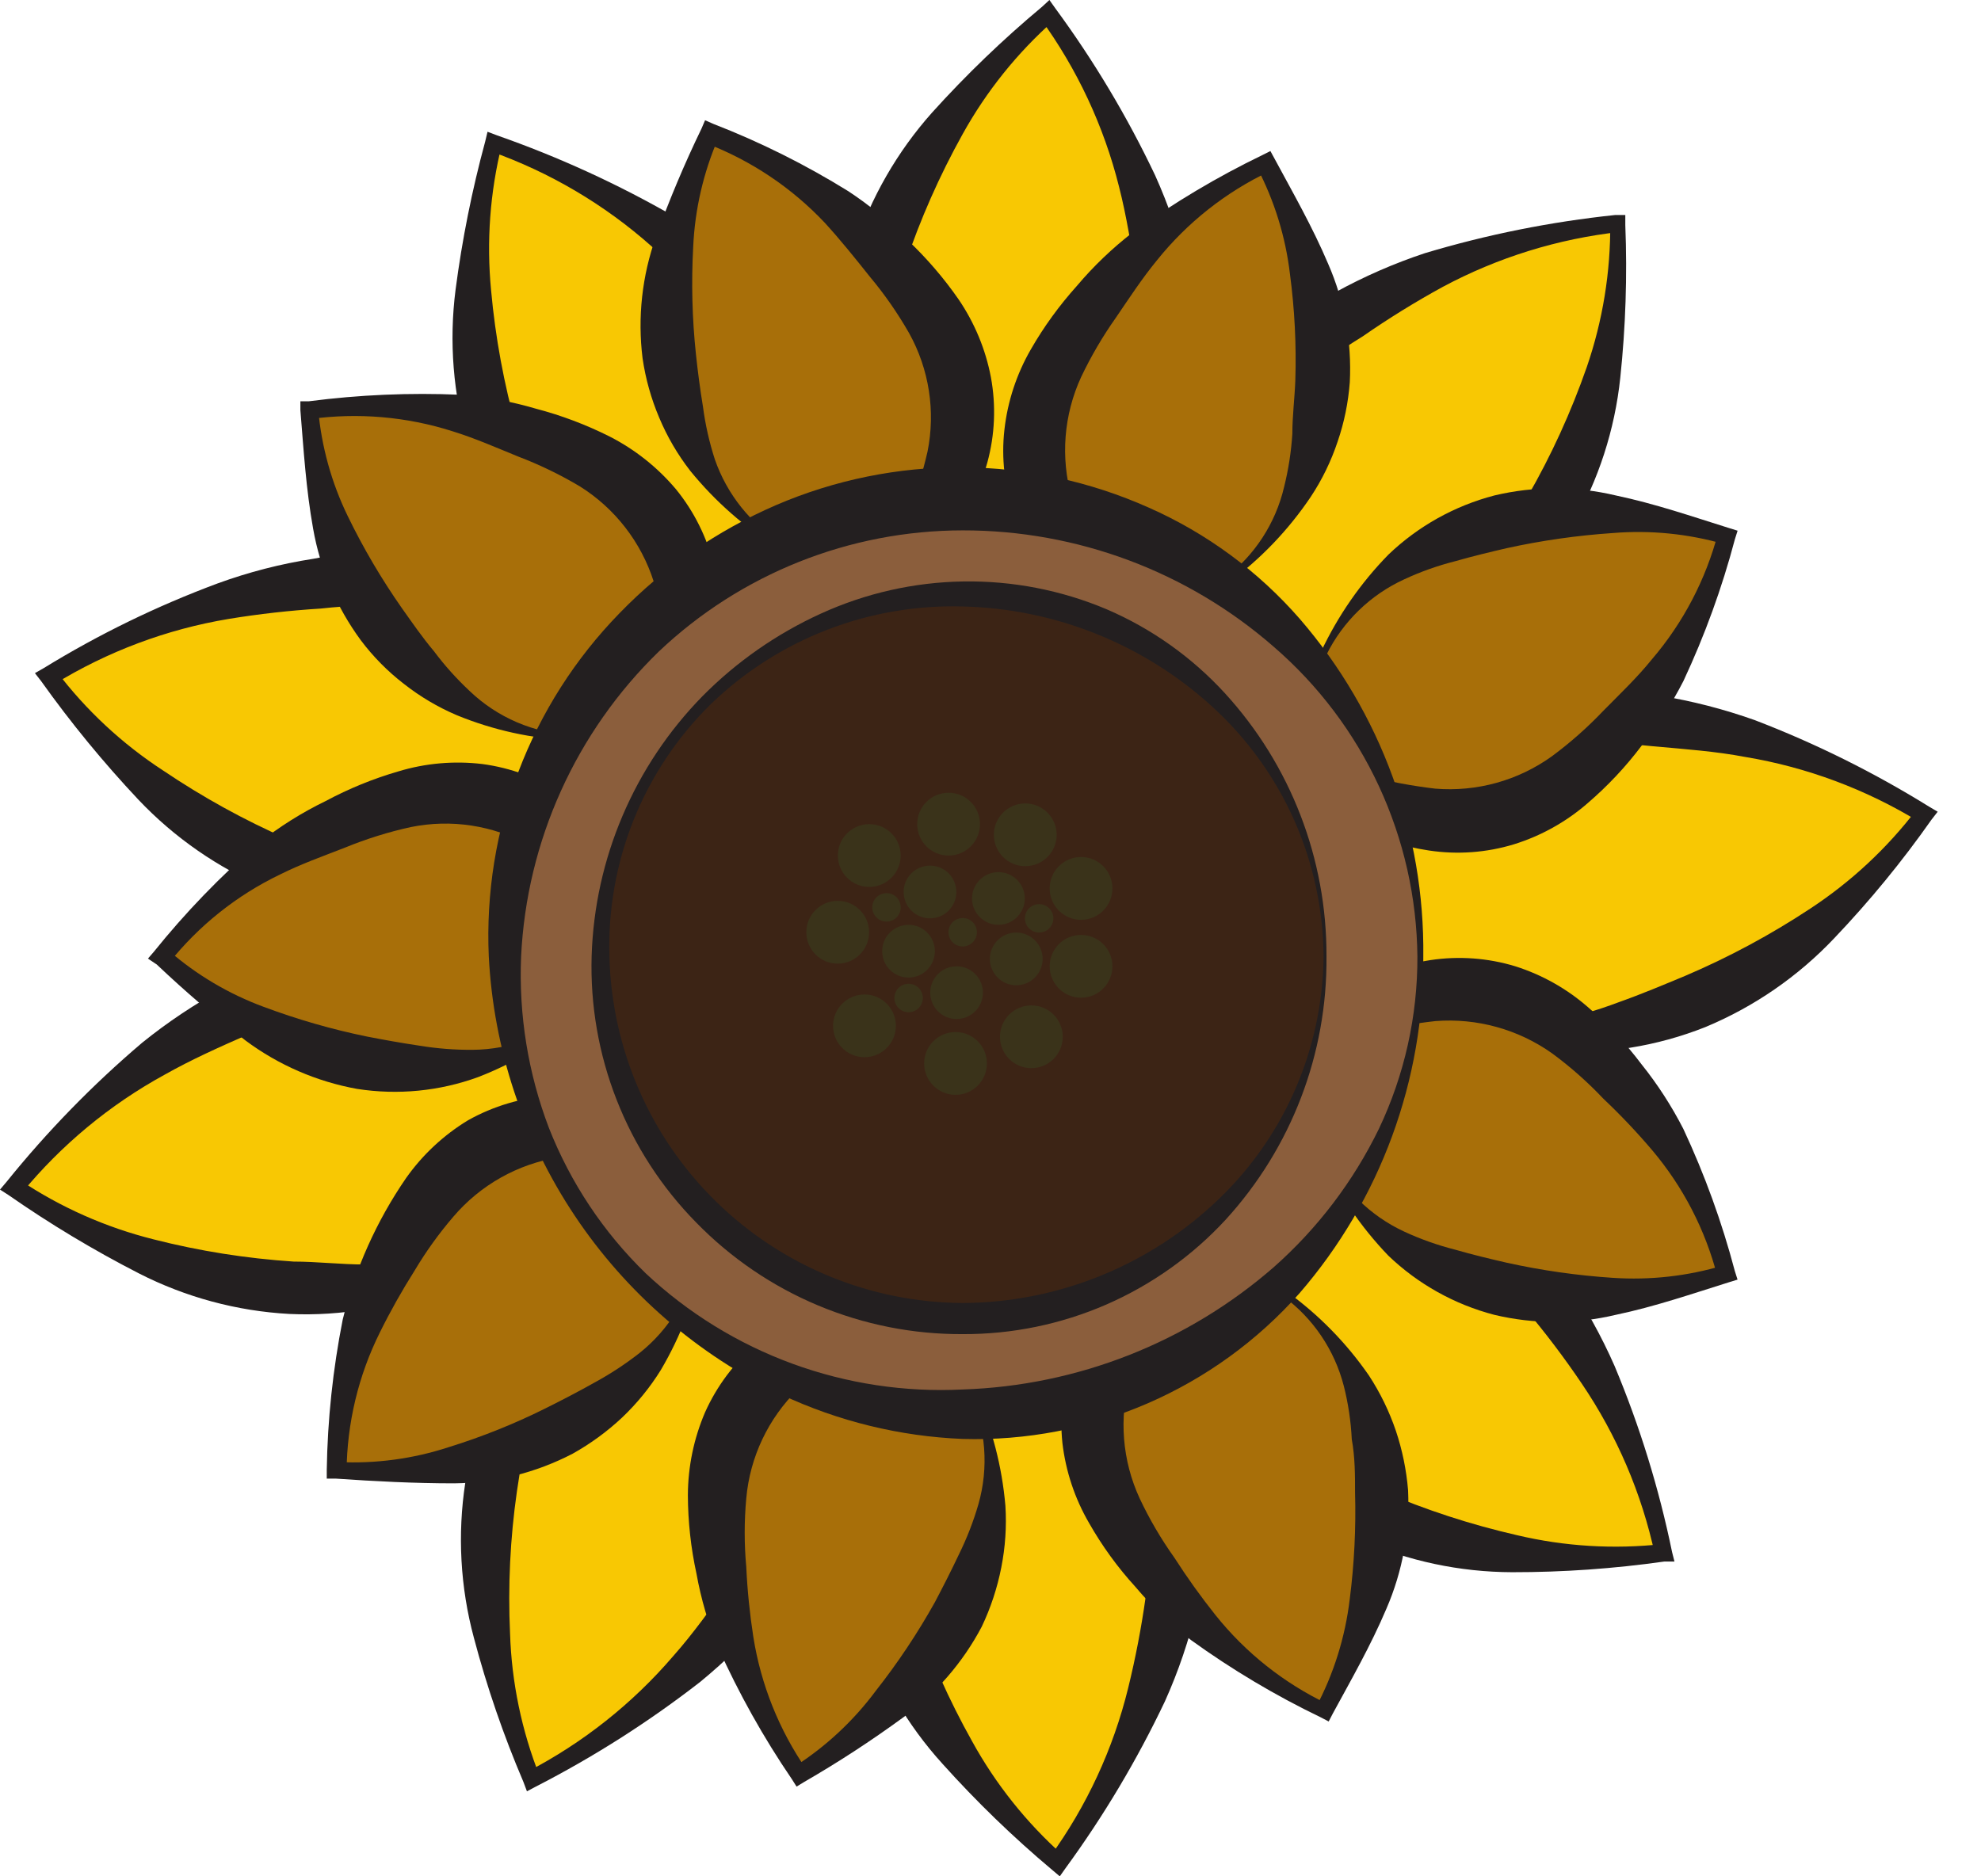 <svg width="38" height="36" viewBox="0 0 38 36" fill="none" xmlns="http://www.w3.org/2000/svg">
<path d="M17.045 10.483C16.323 8.944 16.19 7.193 16.67 5.563C17.238 3.489 18.428 1.639 20.079 0.261C21.078 1.617 21.784 3.165 22.153 4.807C22.54 6.551 23.017 8.71 21.477 10.71C20.748 11.609 19.82 12.327 18.767 12.807C18.056 12.144 17.473 11.356 17.045 10.483V10.483Z" fill="#F8C803"/>
<path d="M17.01 10.506C16.579 9.628 16.286 8.689 16.141 7.722C16.071 7.223 16.058 6.718 16.101 6.216C16.148 5.719 16.245 5.228 16.391 4.75C16.704 3.793 17.21 2.911 17.88 2.159C18.534 1.434 19.238 0.757 19.988 0.131L20.13 0L20.243 0.159C20.982 1.164 21.623 2.237 22.158 3.364C22.416 3.938 22.622 4.536 22.772 5.148C22.939 5.762 23.053 6.389 23.113 7.023C23.184 7.692 23.142 8.368 22.988 9.023C22.82 9.688 22.518 10.313 22.101 10.858C21.299 11.903 20.184 12.665 18.919 13.034L18.703 13.102L18.607 12.983C18.293 12.6 18.001 12.2 17.732 11.784C17.464 11.374 17.223 10.947 17.01 10.506V10.506ZM17.113 10.454C17.326 10.882 17.596 11.28 17.914 11.636C18.234 11.987 18.592 12.302 18.982 12.574L18.664 12.5C19.627 11.88 20.466 11.084 21.135 10.153C21.736 9.24 22.036 8.161 21.993 7.068C21.967 6.485 21.902 5.904 21.8 5.33C21.698 4.722 21.613 4.159 21.465 3.58C21.174 2.419 20.663 1.325 19.959 0.358L20.215 0.392C19.512 1.015 18.92 1.753 18.465 2.574C18.022 3.37 17.653 4.205 17.363 5.068C17.226 5.483 17.073 5.932 16.959 6.369C16.825 6.809 16.73 7.26 16.675 7.716C16.546 8.652 16.699 9.605 17.113 10.454Z" fill="#231F20"/>
<path d="M17.238 25.506C16.517 27.045 16.385 28.796 16.869 30.426C17.438 32.5 18.627 34.349 20.278 35.727C21.278 34.372 21.986 32.824 22.357 31.182C22.744 29.438 23.215 27.284 21.675 25.279C20.944 24.382 20.017 23.664 18.965 23.182C18.255 23.846 17.67 24.634 17.238 25.506Z" fill="#F8C803"/>
<path d="M17.289 25.528C16.878 26.379 16.726 27.331 16.851 28.267C16.911 28.723 17.006 29.173 17.135 29.614C17.255 30.057 17.402 30.5 17.539 30.921C17.831 31.782 18.202 32.615 18.647 33.409C19.1 34.232 19.69 34.971 20.391 35.597L20.141 35.625C20.846 34.653 21.355 33.553 21.641 32.386C21.782 31.811 21.894 31.229 21.976 30.642C22.081 30.066 22.141 29.483 22.158 28.898C22.207 27.802 21.907 26.72 21.3 25.807C20.633 24.876 19.797 24.08 18.834 23.46L19.147 23.415C18.759 23.687 18.403 24.001 18.084 24.352C17.77 24.709 17.503 25.104 17.289 25.528ZM17.187 25.477C17.401 25.04 17.64 24.615 17.902 24.204C18.159 23.786 18.442 23.383 18.749 23L18.851 22.881L19.067 22.954C20.331 23.322 21.446 24.082 22.249 25.125C22.664 25.671 22.964 26.295 23.13 26.96C23.302 27.618 23.358 28.3 23.294 28.977C23.236 29.611 23.122 30.238 22.954 30.852C22.808 31.467 22.605 32.066 22.346 32.642C21.811 33.768 21.172 34.841 20.437 35.847L20.329 36L20.181 35.875C19.433 35.247 18.731 34.567 18.079 33.841C17.4 33.093 16.887 32.21 16.573 31.25C16.424 30.771 16.327 30.278 16.283 29.778C16.238 29.277 16.249 28.772 16.317 28.273C16.462 27.302 16.755 26.359 17.187 25.477V25.477Z" fill="#231F20"/>
<path d="M22.284 25.204C22.944 26.775 24.157 28.048 25.693 28.784C27.614 29.751 29.785 30.106 31.915 29.801C31.579 28.168 30.912 26.62 29.954 25.256C28.915 23.795 27.631 22 25.113 21.801C23.959 21.743 22.806 21.951 21.744 22.409C21.755 23.366 21.937 24.313 22.284 25.204Z" fill="#F8C803"/>
<path d="M22.336 25.188C22.693 26.062 23.3 26.813 24.08 27.347C24.456 27.61 24.853 27.842 25.268 28.04C25.677 28.25 26.103 28.432 26.506 28.608C27.342 28.968 28.21 29.251 29.097 29.454C30.012 29.671 30.958 29.728 31.893 29.625L31.745 29.829C31.493 28.655 31.016 27.54 30.341 26.545C30.009 26.053 29.65 25.579 29.268 25.125C28.921 24.662 28.541 24.225 28.131 23.818C27.359 23.052 26.365 22.549 25.29 22.381C24.148 22.254 22.991 22.343 21.881 22.642L22.052 22.375C22.003 22.847 22.003 23.323 22.052 23.795C22.09 24.269 22.185 24.737 22.336 25.188V25.188ZM22.233 25.227C22.048 24.783 21.891 24.328 21.762 23.864C21.63 23.385 21.528 22.9 21.455 22.409V22.256L21.654 22.142C22.776 21.45 24.09 21.134 25.404 21.239C26.086 21.291 26.749 21.485 27.353 21.807C27.943 22.128 28.474 22.549 28.921 23.051C29.343 23.521 29.723 24.027 30.057 24.562C30.413 25.082 30.719 25.634 30.972 26.21C31.454 27.361 31.823 28.556 32.074 29.778L32.12 29.96H31.927C30.959 30.097 29.983 30.166 29.006 30.165C28.002 30.162 27.01 29.951 26.091 29.545C25.637 29.334 25.207 29.075 24.807 28.773C24.405 28.471 24.039 28.125 23.716 27.739C23.096 26.983 22.596 26.136 22.233 25.227V25.227Z" fill="#231F20"/>
<path d="M25.488 13.409C27.114 12.912 28.5 11.837 29.386 10.386C30.545 8.572 31.118 6.446 31.028 4.295C29.361 4.463 27.746 4.972 26.284 5.79C24.733 6.676 22.818 7.767 22.363 10.25C22.19 11.392 22.279 12.557 22.625 13.659C23.587 13.749 24.557 13.664 25.488 13.409Z" fill="#F8C803"/>
<path d="M25.473 13.352C26.381 13.089 27.192 12.563 27.802 11.841C28.101 11.484 28.371 11.104 28.609 10.704C28.854 10.324 29.087 9.915 29.302 9.528C29.758 8.736 30.138 7.903 30.439 7.04C30.744 6.152 30.896 5.218 30.888 4.278L31.081 4.449C29.887 4.58 28.73 4.939 27.672 5.506C27.144 5.795 26.632 6.112 26.138 6.455C25.64 6.761 25.166 7.103 24.717 7.477C23.877 8.176 23.28 9.123 23.013 10.182C22.77 11.303 22.741 12.459 22.927 13.591L22.677 13.386C23.14 13.492 23.612 13.548 24.087 13.551C24.555 13.545 25.021 13.478 25.473 13.352V13.352ZM25.507 13.466C25.039 13.605 24.563 13.713 24.081 13.79C23.592 13.872 23.099 13.925 22.604 13.949H22.45L22.359 13.744C21.781 12.558 21.597 11.218 21.837 9.92C21.96 9.248 22.222 8.607 22.604 8.04C22.986 7.486 23.458 7 24.001 6.602C24.514 6.224 25.058 5.89 25.626 5.602C26.171 5.303 26.741 5.054 27.331 4.858C28.523 4.5 29.746 4.255 30.984 4.125H31.177V4.318C31.216 5.295 31.183 6.273 31.081 7.244C30.976 8.245 30.662 9.213 30.16 10.085C29.904 10.515 29.603 10.917 29.263 11.284C28.922 11.653 28.541 11.983 28.126 12.267C27.318 12.795 26.435 13.199 25.507 13.466V13.466Z" fill="#231F20"/>
<path d="M23.527 11.136C24.03 10.759 24.45 10.281 24.759 9.734C25.068 9.186 25.26 8.58 25.323 7.955C25.498 6.286 25.138 4.604 24.294 3.153C23.133 3.693 22.109 4.489 21.3 5.483C20.465 6.528 19.436 7.818 20.022 9.722C20.326 10.613 20.825 11.426 21.482 12.102C22.219 11.914 22.914 11.586 23.527 11.136V11.136Z" fill="#A86F09"/>
<path d="M23.494 11.091C24.065 10.66 24.467 10.043 24.631 9.347C24.715 9.011 24.768 8.669 24.79 8.324C24.79 7.977 24.835 7.631 24.847 7.301C24.869 6.618 24.834 5.934 24.744 5.256C24.66 4.543 24.446 3.852 24.114 3.216L24.347 3.29C23.51 3.688 22.773 4.271 22.193 4.994C21.904 5.347 21.671 5.705 21.404 6.097C21.15 6.456 20.928 6.836 20.739 7.233C20.405 7.958 20.34 8.778 20.557 9.545C20.827 10.381 21.209 11.176 21.693 11.909L21.409 11.824C22.159 11.78 22.882 11.526 23.494 11.091ZM23.563 11.182C22.938 11.644 22.265 12.038 21.557 12.358L21.449 12.409L21.273 12.278C20.433 11.68 19.798 10.836 19.455 9.864C19.269 9.345 19.205 8.791 19.267 8.244C19.328 7.702 19.5 7.178 19.773 6.705C20.024 6.267 20.322 5.858 20.659 5.483C20.978 5.105 21.336 4.763 21.727 4.46C22.513 3.892 23.348 3.394 24.222 2.972L24.369 2.898L24.449 3.045C24.801 3.699 25.176 4.352 25.477 5.062C25.79 5.778 25.932 6.556 25.892 7.335C25.863 7.722 25.785 8.104 25.659 8.472C25.534 8.847 25.361 9.204 25.142 9.534C24.714 10.17 24.18 10.727 23.563 11.182V11.182Z" fill="#231F20"/>
<path d="M24.647 24.824C25.153 25.204 25.574 25.685 25.883 26.237C26.192 26.788 26.383 27.399 26.443 28.028C26.618 29.697 26.258 31.379 25.414 32.83C24.254 32.288 23.23 31.492 22.42 30.5C21.585 29.454 20.556 28.165 21.136 26.261C21.443 25.364 21.943 24.546 22.602 23.864C23.338 24.051 24.033 24.377 24.647 24.824Z" fill="#A86F09"/>
<path d="M24.68 24.779C25.295 25.223 25.829 25.768 26.26 26.392C26.476 26.723 26.65 27.08 26.777 27.455C26.9 27.823 26.978 28.204 27.01 28.591C27.047 29.37 26.905 30.148 26.595 30.864C26.294 31.574 25.919 32.227 25.567 32.875L25.487 33.029L25.334 32.949C24.462 32.529 23.63 32.033 22.845 31.466C22.454 31.164 22.096 30.821 21.777 30.443C21.437 30.07 21.14 29.66 20.891 29.222C20.616 28.749 20.442 28.225 20.379 27.682C20.322 27.133 20.388 26.577 20.573 26.057C20.915 25.085 21.55 24.244 22.391 23.648L22.561 23.517L22.675 23.568C23.384 23.9 24.056 24.306 24.68 24.779V24.779ZM24.612 24.869C23.997 24.443 23.275 24.197 22.527 24.159L22.811 24.074C22.328 24.807 21.945 25.602 21.675 26.438C21.461 27.206 21.527 28.026 21.862 28.75C22.049 29.148 22.272 29.528 22.527 29.886C22.771 30.267 23.035 30.635 23.317 30.989C23.895 31.712 24.629 32.294 25.465 32.693L25.237 32.767C25.583 32.119 25.804 31.412 25.891 30.682C25.978 30.004 26.012 29.32 25.993 28.636C25.993 28.307 25.993 27.96 25.93 27.614C25.913 27.268 25.862 26.926 25.777 26.591C25.599 25.9 25.188 25.292 24.612 24.869V24.869Z" fill="#231F20"/>
<path d="M10.919 23.091C9.614 24.187 7.952 24.765 6.248 24.716C4.1 24.701 2.007 24.026 0.254 22.784C1.302 21.476 2.607 20.397 4.089 19.614C5.68 18.795 7.635 17.778 9.97 18.75C11.025 19.225 11.956 19.937 12.691 20.829C12.243 21.685 11.642 22.451 10.919 23.091Z" fill="#F8C803"/>
<path d="M10.954 23.131C10.216 23.773 9.385 24.3 8.489 24.693C8.025 24.887 7.541 25.028 7.045 25.114C6.552 25.2 6.051 25.233 5.551 25.21C4.545 25.155 3.562 24.89 2.665 24.432C1.797 23.987 0.96 23.484 0.159 22.926L0 22.824L0.125 22.676C0.907 21.706 1.778 20.812 2.727 20.006C3.217 19.61 3.742 19.26 4.295 18.96C4.84 18.64 5.41 18.366 6 18.142C6.628 17.901 7.293 17.769 7.966 17.75C8.652 17.739 9.332 17.868 9.966 18.131C11.18 18.641 12.203 19.522 12.886 20.648L13.011 20.835L12.921 20.96C12.632 21.358 12.319 21.738 11.983 22.097C11.663 22.463 11.32 22.809 10.954 23.131V23.131ZM10.881 23.046C11.239 22.73 11.552 22.366 11.812 21.966C12.069 21.568 12.28 21.143 12.443 20.699L12.5 21.023C11.653 20.252 10.668 19.649 9.597 19.244C8.559 18.895 7.437 18.883 6.392 19.21C5.834 19.384 5.289 19.596 4.761 19.847C4.193 20.097 3.682 20.324 3.159 20.619C2.107 21.194 1.176 21.966 0.415 22.892L0.381 22.642C1.163 23.165 2.03 23.549 2.943 23.778C3.824 24.003 4.724 24.145 5.631 24.205C6.074 24.205 6.54 24.261 7 24.261C7.458 24.271 7.915 24.246 8.369 24.188C9.3 24.06 10.173 23.663 10.881 23.046V23.046Z" fill="#231F20"/>
<path d="M10.894 16.807C9.303 17.41 7.547 17.41 5.956 16.807C3.93 16.085 2.175 14.758 0.928 13.006C2.349 12.123 3.937 11.542 5.593 11.301C7.365 11.051 9.57 10.733 11.428 12.438C12.265 13.228 12.911 14.2 13.314 15.278C12.606 15.93 11.786 16.448 10.894 16.807V16.807Z" fill="#F8C803"/>
<path d="M10.914 16.858C10.006 17.22 9.048 17.442 8.073 17.517C7.572 17.545 7.069 17.518 6.573 17.438C6.074 17.358 5.585 17.226 5.113 17.045C4.184 16.654 3.346 16.073 2.653 15.341C1.981 14.626 1.358 13.867 0.789 13.068L0.67 12.915L0.84 12.818C1.896 12.169 3.014 11.625 4.176 11.193C4.769 10.977 5.381 10.819 6.005 10.722C6.631 10.6 7.266 10.533 7.903 10.523C8.575 10.499 9.245 10.591 9.886 10.795C10.536 11.011 11.136 11.357 11.647 11.812C12.628 12.691 13.303 13.859 13.573 15.148L13.63 15.369L13.499 15.46C13.095 15.745 12.674 16.005 12.238 16.239C11.811 16.475 11.369 16.682 10.914 16.858V16.858ZM10.869 16.75C11.311 16.568 11.727 16.33 12.107 16.04C12.48 15.749 12.819 15.417 13.119 15.051L13.068 15.341C12.519 14.337 11.789 13.443 10.914 12.704C10.049 12.032 8.993 11.65 7.897 11.614C7.315 11.592 6.732 11.613 6.153 11.676C5.561 11.713 4.971 11.779 4.386 11.875C3.198 12.073 2.06 12.5 1.034 13.131L1.085 12.881C1.652 13.628 2.344 14.272 3.13 14.784C3.883 15.292 4.679 15.732 5.511 16.097C5.92 16.261 6.352 16.449 6.784 16.597C7.212 16.76 7.653 16.889 8.102 16.983C9.027 17.179 9.989 17.098 10.869 16.75V16.75Z" fill="#231F20"/>
<path d="M12.726 12.886C11.27 12.02 10.179 10.652 9.658 9.04C8.956 7.007 8.894 4.808 9.482 2.739C11.064 3.287 12.517 4.156 13.749 5.29C15.05 6.517 16.664 8.023 16.522 10.546C16.427 11.699 16.067 12.815 15.47 13.807C14.507 13.671 13.577 13.358 12.726 12.886V12.886Z" fill="#F8C803"/>
<path d="M12.699 12.938C11.852 12.457 11.085 11.847 10.426 11.131C10.084 10.761 9.789 10.35 9.545 9.909C9.308 9.472 9.118 9.011 8.977 8.534C8.692 7.569 8.611 6.555 8.739 5.557C8.864 4.598 9.054 3.649 9.307 2.716L9.352 2.528L9.534 2.597C10.716 3.011 11.858 3.534 12.943 4.159C13.48 4.493 13.985 4.873 14.454 5.295C14.939 5.709 15.388 6.164 15.796 6.653C16.231 7.159 16.577 7.736 16.818 8.358C17.059 9 17.166 9.685 17.131 10.369C17.058 11.686 16.569 12.946 15.733 13.966L15.597 14.142L15.449 14.102C14.971 13.966 14.502 13.799 14.046 13.602C13.583 13.409 13.134 13.187 12.699 12.938ZM12.756 12.841C13.176 13.067 13.623 13.241 14.085 13.358C14.547 13.466 15.02 13.523 15.494 13.528L15.204 13.665C15.647 12.609 15.886 11.48 15.909 10.335C15.893 9.239 15.528 8.177 14.869 7.301C14.523 6.833 14.143 6.391 13.733 5.977C13.343 5.54 12.932 5.123 12.5 4.727C11.594 3.922 10.54 3.301 9.398 2.898L9.625 2.778C9.399 3.69 9.33 4.633 9.42 5.568C9.502 6.475 9.668 7.373 9.915 8.25C10.04 8.67 10.165 9.125 10.318 9.557C10.459 9.993 10.635 10.417 10.847 10.824C11.27 11.67 11.934 12.371 12.756 12.841V12.841Z" fill="#231F20"/>
<path d="M12.079 23.625C10.745 24.674 9.84 26.173 9.533 27.841C9.112 29.943 9.344 32.124 10.198 34.091C11.694 33.334 13.017 32.276 14.084 30.983C15.22 29.597 16.607 27.886 16.135 25.409C15.887 24.278 15.38 23.22 14.652 22.318C13.722 22.593 12.85 23.036 12.079 23.625V23.625Z" fill="#F8C803"/>
<path d="M12.114 23.67C11.361 24.252 10.796 25.043 10.489 25.943C10.34 26.377 10.224 26.822 10.142 27.273C10.046 27.722 9.983 28.182 9.915 28.619C9.786 29.52 9.742 30.432 9.784 31.341C9.814 32.28 10.007 33.206 10.353 34.08L10.114 33.994C11.181 33.44 12.133 32.686 12.915 31.773C13.313 31.324 13.637 30.858 14 30.364C14.353 29.898 14.672 29.408 14.955 28.898C15.488 27.942 15.707 26.843 15.58 25.756C15.404 24.624 15.019 23.535 14.444 22.545L14.745 22.642C14.277 22.714 13.818 22.834 13.375 23C12.928 23.169 12.504 23.394 12.114 23.67V23.67ZM12.046 23.579C12.431 23.28 12.835 23.007 13.256 22.761C13.682 22.509 14.122 22.282 14.574 22.079L14.716 22.017L14.881 22.176C15.845 23.081 16.498 24.269 16.745 25.568C16.871 26.242 16.857 26.934 16.705 27.602C16.547 28.252 16.278 28.869 15.909 29.426C15.575 29.967 15.195 30.478 14.773 30.954C14.364 31.433 13.914 31.874 13.427 32.273C12.442 33.038 11.388 33.709 10.279 34.278L10.108 34.369L10.04 34.188C9.657 33.291 9.34 32.368 9.091 31.426C8.829 30.454 8.773 29.438 8.926 28.443C9.009 27.95 9.143 27.466 9.324 27C9.511 26.534 9.749 26.09 10.034 25.676C10.593 24.878 11.272 24.171 12.046 23.579Z" fill="#231F20"/>
<path d="M13.422 24.159C13.29 24.778 13.03 25.362 12.659 25.875C12.288 26.388 11.815 26.817 11.268 27.136C9.827 27.997 8.149 28.375 6.479 28.216C6.478 26.934 6.772 25.668 7.336 24.517C7.933 23.324 8.677 21.847 10.649 21.58C11.586 21.483 12.533 21.595 13.422 21.909C13.565 22.652 13.565 23.416 13.422 24.159Z" fill="#A86F09"/>
<path d="M13.478 24.171C13.333 24.916 13.062 25.63 12.677 26.284C12.469 26.62 12.218 26.927 11.932 27.199C11.645 27.468 11.327 27.7 10.983 27.892C10.281 28.257 9.502 28.452 8.711 28.46C7.944 28.46 7.194 28.421 6.438 28.369H6.268V28.205C6.283 27.235 6.386 26.269 6.574 25.318C6.811 24.347 7.223 23.426 7.79 22.602C8.106 22.155 8.51 21.778 8.978 21.494C9.465 21.221 10.006 21.06 10.563 21.023C11.589 20.928 12.618 21.153 13.512 21.665L13.705 21.767V21.886C13.709 22.654 13.633 23.419 13.478 24.171ZM13.37 24.171C13.499 23.434 13.419 22.676 13.137 21.983L13.336 22.205C12.469 22.086 11.589 22.086 10.722 22.205C9.934 22.331 9.217 22.734 8.699 23.341C8.422 23.663 8.173 24.009 7.955 24.375C7.711 24.761 7.487 25.159 7.285 25.568C6.874 26.395 6.657 27.304 6.648 28.227L6.489 28.051C7.205 28.086 7.921 27.99 8.603 27.767C9.257 27.565 9.894 27.308 10.506 27C10.802 26.852 11.108 26.693 11.41 26.523C11.713 26.358 12.002 26.168 12.273 25.955C12.841 25.501 13.229 24.861 13.37 24.148V24.171Z" fill="#231F20"/>
<path d="M26.948 19.432C28.538 20.037 30.296 20.037 31.886 19.432C33.919 18.711 35.68 17.382 36.931 15.625C35.509 14.744 33.922 14.164 32.267 13.92C30.494 13.67 28.289 13.352 26.431 15.057C25.594 15.847 24.949 16.819 24.545 17.898C25.248 18.549 26.062 19.068 26.948 19.432Z" fill="#F8C803"/>
<path d="M26.971 19.381C27.851 19.727 28.813 19.806 29.738 19.608C30.186 19.517 30.627 19.389 31.056 19.227C31.488 19.074 31.919 18.892 32.328 18.722C33.165 18.365 33.968 17.933 34.726 17.432C35.511 16.916 36.203 16.271 36.772 15.523L36.823 15.773C35.798 15.145 34.662 14.72 33.476 14.523C32.908 14.415 32.34 14.375 31.709 14.318C31.128 14.257 30.543 14.238 29.959 14.261C28.866 14.294 27.812 14.672 26.948 15.341C26.069 16.078 25.336 16.975 24.789 17.983L24.721 17.671C25.021 18.037 25.36 18.37 25.732 18.665C26.114 18.953 26.53 19.194 26.971 19.381V19.381ZM26.931 19.483C26.474 19.309 26.03 19.104 25.601 18.869C25.164 18.638 24.743 18.378 24.34 18.091L24.215 18.006L24.266 17.784C24.537 16.494 25.212 15.324 26.192 14.443C26.705 13.99 27.304 13.644 27.953 13.426C28.594 13.22 29.264 13.126 29.936 13.148C30.574 13.158 31.209 13.225 31.834 13.347C32.457 13.448 33.069 13.606 33.664 13.818C34.827 14.264 35.946 14.82 37.005 15.477L37.169 15.574L37.05 15.727C36.486 16.53 35.863 17.289 35.186 18C34.491 18.735 33.649 19.316 32.715 19.705C32.25 19.89 31.766 20.023 31.272 20.102C30.777 20.188 30.273 20.215 29.772 20.182C28.794 20.1 27.835 19.864 26.931 19.483V19.483Z" fill="#231F20"/>
<path d="M10.971 14.159C10.339 14.118 9.722 13.945 9.161 13.652C8.599 13.358 8.105 12.95 7.71 12.454C6.649 11.154 6.026 9.551 5.932 7.875C7.199 7.686 8.494 7.789 9.716 8.176C10.989 8.591 12.557 9.108 13.125 11.017C13.357 11.931 13.386 12.886 13.21 13.812C12.492 14.069 11.733 14.186 10.971 14.159V14.159Z" fill="#A86F09"/>
<path d="M10.966 14.205C10.209 14.174 9.463 14.01 8.762 13.722C8.398 13.567 8.056 13.364 7.745 13.119C7.434 12.879 7.157 12.598 6.921 12.284C6.455 11.65 6.142 10.917 6.006 10.142C5.87 9.381 5.824 8.631 5.762 7.869V7.699H5.926C6.889 7.574 7.86 7.532 8.83 7.574C9.321 7.612 9.806 7.702 10.279 7.841C10.768 7.969 11.242 8.148 11.694 8.375C12.181 8.624 12.614 8.968 12.966 9.386C13.314 9.813 13.562 10.312 13.694 10.847C13.943 11.846 13.876 12.899 13.5 13.858L13.427 14.063H13.307C12.534 14.193 11.749 14.24 10.966 14.205V14.205ZM10.966 14.091C11.717 14.105 12.458 13.909 13.103 13.523L12.909 13.744C12.903 12.87 12.779 12 12.54 11.159C12.298 10.4 11.795 9.752 11.12 9.33C10.745 9.107 10.351 8.916 9.944 8.761C9.5 8.58 9.114 8.409 8.676 8.273C7.796 7.993 6.864 7.914 5.949 8.04L6.103 7.852C6.166 8.565 6.358 9.26 6.671 9.903C6.97 10.519 7.318 11.11 7.711 11.671C7.904 11.943 8.108 12.239 8.324 12.494C8.53 12.77 8.761 13.026 9.012 13.261C9.543 13.768 10.239 14.066 10.972 14.102L10.966 14.091Z" fill="#231F20"/>
<path d="M25.392 12.54C25.671 11.973 26.064 11.469 26.547 11.061C27.03 10.654 27.593 10.35 28.199 10.17C29.807 9.683 31.528 9.721 33.114 10.278C32.804 11.518 32.222 12.673 31.409 13.659C30.54 14.676 29.46 15.932 27.483 15.716C26.551 15.578 25.659 15.241 24.869 14.727C24.907 13.972 25.084 13.23 25.392 12.54V12.54Z" fill="#A86F09"/>
<path d="M25.342 12.5C25.666 11.813 26.101 11.185 26.632 10.642C27.202 10.096 27.902 9.705 28.666 9.506C29.432 9.324 30.23 9.324 30.995 9.506C31.751 9.665 32.456 9.909 33.166 10.131L33.331 10.182L33.279 10.347C33.032 11.281 32.701 12.192 32.291 13.068C32.066 13.507 31.798 13.922 31.49 14.307C31.186 14.711 30.839 15.08 30.456 15.409C30.044 15.768 29.562 16.037 29.041 16.199C28.513 16.36 27.956 16.4 27.41 16.318C26.392 16.164 25.445 15.7 24.7 14.989L24.535 14.841V14.722C24.724 13.954 24.995 13.21 25.342 12.5V12.5ZM25.444 12.546C25.136 13.245 25.032 14.017 25.143 14.773L25.001 14.483C25.811 14.811 26.662 15.029 27.529 15.131C28.326 15.197 29.119 14.977 29.768 14.511C30.122 14.249 30.453 13.956 30.757 13.636C31.092 13.296 31.399 13.006 31.689 12.648C32.288 11.947 32.721 11.119 32.956 10.227L33.069 10.438C32.377 10.24 31.656 10.168 30.939 10.227C30.254 10.273 29.574 10.37 28.904 10.517C28.586 10.591 28.251 10.671 27.916 10.767C27.58 10.852 27.253 10.968 26.939 11.114C26.289 11.411 25.761 11.922 25.444 12.563V12.546Z" fill="#231F20"/>
<path d="M25.392 22.159C25.671 22.726 26.064 23.23 26.547 23.637C27.03 24.045 27.593 24.349 28.199 24.528C29.806 25.019 31.527 24.986 33.114 24.432C32.808 23.182 32.226 22.017 31.409 21.023C30.54 20.006 29.46 18.75 27.483 18.966C26.551 19.104 25.659 19.441 24.869 19.954C24.904 20.715 25.082 21.463 25.392 22.159V22.159Z" fill="#A86F09"/>
<path d="M25.443 22.159C25.756 22.808 26.284 23.328 26.938 23.631C27.252 23.776 27.579 23.892 27.915 23.977C28.25 24.074 28.585 24.154 28.903 24.227C29.573 24.375 30.253 24.472 30.938 24.517C31.652 24.565 32.37 24.485 33.057 24.279L32.943 24.489C32.713 23.596 32.284 22.766 31.688 22.063C31.395 21.718 31.084 21.39 30.756 21.08C30.455 20.761 30.126 20.47 29.773 20.21C29.122 19.748 28.33 19.529 27.534 19.591C26.665 19.687 25.813 19.899 25 20.222L25.136 19.96C25.032 20.708 25.139 21.469 25.443 22.159V22.159ZM25.341 22.205C25.006 21.505 24.745 20.771 24.562 20.017V19.898L24.727 19.75C25.473 19.039 26.419 18.575 27.438 18.421C27.983 18.339 28.54 18.379 29.068 18.54C29.579 18.702 30.05 18.967 30.454 19.318C30.838 19.647 31.185 20.017 31.489 20.421C31.797 20.805 32.065 21.221 32.29 21.659C32.7 22.537 33.031 23.45 33.278 24.387L33.33 24.551L33.165 24.602C32.455 24.824 31.75 25.068 30.994 25.227C30.228 25.409 29.431 25.409 28.665 25.227C27.901 25.028 27.201 24.637 26.631 24.091C26.096 23.534 25.66 22.89 25.341 22.188V22.205Z" fill="#231F20"/>
<path d="M11.073 19.449C10.587 19.852 10.022 20.15 9.415 20.323C8.807 20.497 8.17 20.541 7.545 20.455C5.878 20.248 4.321 19.513 3.102 18.358C3.893 17.351 4.901 16.535 6.05 15.972C7.261 15.403 8.755 14.693 10.471 15.693C11.269 16.196 11.948 16.867 12.46 17.659C12.115 18.338 11.644 18.945 11.073 19.449V19.449Z" fill="#A86F09"/>
<path d="M11.105 19.494C10.534 19.994 9.881 20.391 9.173 20.665C8.43 20.936 7.631 21.014 6.849 20.892C6.075 20.752 5.344 20.435 4.713 19.966C4.12 19.509 3.551 19.021 3.008 18.506L2.838 18.392L2.946 18.267C3.554 17.511 4.229 16.811 4.963 16.176C5.36 15.861 5.791 15.59 6.247 15.369C6.69 15.132 7.156 14.941 7.639 14.801C8.161 14.642 8.711 14.594 9.253 14.659C9.8 14.732 10.324 14.926 10.787 15.227C11.657 15.781 12.334 16.591 12.724 17.546L12.815 17.744L12.736 17.841C12.254 18.449 11.707 19.004 11.105 19.494V19.494ZM11.037 19.409C11.591 18.906 11.994 18.259 12.201 17.54V17.835C11.593 17.207 10.903 16.662 10.15 16.216C9.458 15.834 8.652 15.711 7.878 15.869C7.449 15.963 7.028 16.095 6.622 16.261C6.184 16.432 5.781 16.574 5.372 16.778C4.54 17.178 3.81 17.761 3.236 18.483V18.239C3.773 18.706 4.391 19.072 5.059 19.318C5.701 19.558 6.36 19.748 7.031 19.886C7.355 19.949 7.696 20.011 8.042 20.062C8.382 20.118 8.726 20.145 9.071 20.142C9.792 20.136 10.488 19.876 11.037 19.409V19.409Z" fill="#231F20"/>
<path d="M18.664 26.704C18.912 27.286 19.036 27.913 19.029 28.545C19.021 29.177 18.881 29.8 18.619 30.375C17.944 31.916 16.796 33.202 15.34 34.045C14.602 32.998 14.111 31.798 13.903 30.534C13.704 29.21 13.454 27.579 14.909 26.222C15.62 25.6 16.46 25.144 17.369 24.886C17.907 25.409 18.346 26.025 18.664 26.704V26.704Z" fill="#A86F09"/>
<path d="M18.718 26.704C19.029 27.396 19.221 28.136 19.286 28.892C19.311 29.288 19.284 29.685 19.207 30.074C19.13 30.467 19.004 30.849 18.832 31.21C18.468 31.9 17.951 32.497 17.32 32.955C16.712 33.399 16.081 33.811 15.428 34.188L15.28 34.278L15.19 34.136C14.645 33.337 14.172 32.49 13.775 31.608C13.586 31.152 13.447 30.678 13.36 30.193C13.252 29.698 13.197 29.194 13.195 28.688C13.197 28.14 13.309 27.599 13.525 27.096C13.75 26.594 14.084 26.148 14.502 25.79C15.283 25.116 16.254 24.703 17.28 24.608H17.497L17.565 24.704C18.018 25.329 18.404 26 18.718 26.704V26.704ZM18.61 26.75C18.291 26.073 17.789 25.498 17.161 25.091L17.451 25.159C16.672 25.557 15.951 26.059 15.309 26.653C14.738 27.211 14.385 27.955 14.315 28.75C14.275 29.187 14.275 29.626 14.315 30.062C14.336 30.513 14.382 30.963 14.451 31.409C14.596 32.321 14.943 33.189 15.468 33.949L15.235 33.898C15.84 33.512 16.37 33.019 16.798 32.443C17.221 31.906 17.601 31.336 17.934 30.739C18.087 30.449 18.247 30.136 18.394 29.824C18.547 29.514 18.673 29.19 18.769 28.858C18.968 28.159 18.912 27.411 18.61 26.75V26.75Z" fill="#231F20"/>
<path d="M14.977 10.477C14.444 10.137 13.988 9.69 13.637 9.163C13.287 8.637 13.051 8.043 12.943 7.421C12.65 5.765 12.893 4.059 13.636 2.551C14.833 3.004 15.913 3.721 16.795 4.648C17.704 5.631 18.829 6.841 18.392 8.784C18.15 9.696 17.712 10.543 17.108 11.267C16.354 11.141 15.63 10.873 14.977 10.477V10.477Z" fill="#A86F09"/>
<path d="M14.945 10.528C14.297 10.13 13.721 9.624 13.241 9.034C12.998 8.721 12.797 8.377 12.644 8.011C12.49 7.648 12.383 7.266 12.326 6.875C12.228 6.089 12.316 5.291 12.582 4.545C12.837 3.838 13.129 3.144 13.457 2.466L13.525 2.307L13.678 2.375C14.582 2.725 15.451 3.159 16.275 3.67C16.686 3.941 17.067 4.255 17.411 4.608C17.775 4.952 18.103 5.333 18.388 5.744C18.695 6.195 18.906 6.703 19.008 7.239C19.108 7.782 19.085 8.342 18.939 8.875C18.668 9.868 18.099 10.755 17.309 11.415L17.144 11.557L17.03 11.517C16.304 11.258 15.605 10.927 14.945 10.528V10.528ZM15.008 10.432C15.652 10.813 16.389 11.01 17.138 11L16.86 11.102C17.281 10.336 17.595 9.516 17.792 8.665C17.948 7.889 17.823 7.084 17.439 6.392C17.221 6.011 16.971 5.65 16.689 5.313C16.394 4.943 16.121 4.602 15.82 4.273C15.186 3.601 14.409 3.081 13.547 2.75L13.775 2.659C13.491 3.317 13.329 4.022 13.297 4.739C13.26 5.423 13.277 6.109 13.349 6.79C13.383 7.114 13.428 7.46 13.485 7.807C13.53 8.148 13.606 8.485 13.712 8.813C13.945 9.485 14.403 10.057 15.008 10.432V10.432Z" fill="#231F20"/>
<path d="M26.576 21.709C28.431 17.229 26.304 12.094 21.825 10.239C17.346 8.384 12.211 10.511 10.355 14.99C8.5 19.469 10.627 24.604 15.106 26.459C19.585 28.315 24.721 26.188 26.576 21.709Z" fill="#8B5E3C"/>
<path d="M27.302 18.352C27.322 20.723 26.478 23.02 24.927 24.813C24.121 25.723 23.124 26.445 22.008 26.928C20.892 27.411 19.683 27.643 18.467 27.608C17.261 27.559 16.077 27.269 14.984 26.756C13.38 25.989 12.012 24.804 11.025 23.325C10.038 21.846 9.468 20.128 9.376 18.352C9.322 17.142 9.516 15.933 9.947 14.8C10.378 13.667 11.036 12.635 11.882 11.767C12.736 10.885 13.755 10.181 14.882 9.693C16.013 9.206 17.232 8.958 18.463 8.966C19.695 8.974 20.911 9.237 22.035 9.739C23.149 10.231 24.14 10.962 24.939 11.881C26.489 13.678 27.33 15.979 27.302 18.352ZM27.189 18.352C27.178 17.223 26.926 16.109 26.451 15.084C25.976 14.059 25.288 13.147 24.433 12.409C22.781 10.966 20.661 10.173 18.467 10.176C16.298 10.177 14.212 11.008 12.638 12.5C11.047 14.045 10.102 16.137 9.996 18.352C9.949 19.474 10.13 20.593 10.53 21.642C10.944 22.693 11.577 23.645 12.388 24.432C13.199 25.193 14.156 25.782 15.201 26.165C16.245 26.547 17.356 26.715 18.467 26.659C20.666 26.587 22.774 25.758 24.433 24.313C25.273 23.57 25.959 22.668 26.45 21.659C26.941 20.626 27.193 19.496 27.189 18.352Z" fill="#231F20"/>
<path d="M24.888 21.008C26.356 17.463 24.673 13.398 21.127 11.929C17.581 10.461 13.517 12.144 12.048 15.69C10.579 19.236 12.263 23.3 15.809 24.769C19.354 26.238 23.419 24.554 24.888 21.008Z" fill="#3C2415"/>
<path d="M25.445 18.352C25.462 20.218 24.771 22.02 23.514 23.398C22.872 24.095 22.091 24.65 21.223 25.029C20.354 25.407 19.416 25.601 18.468 25.597C17.515 25.602 16.572 25.415 15.693 25.047C14.814 24.679 14.019 24.137 13.354 23.455C12.692 22.782 12.173 21.982 11.829 21.103C11.484 20.224 11.321 19.285 11.349 18.341C11.407 16.472 12.166 14.694 13.474 13.358C14.129 12.696 14.899 12.159 15.746 11.773C16.604 11.381 17.534 11.171 18.476 11.156C19.419 11.141 20.355 11.322 21.224 11.688C22.087 12.058 22.862 12.608 23.497 13.301C24.758 14.68 25.453 16.483 25.445 18.352V18.352ZM25.389 18.352C25.383 17.45 25.191 16.559 24.825 15.734C24.458 14.91 23.924 14.171 23.258 13.562C21.947 12.363 20.245 11.678 18.468 11.636C17.579 11.611 16.694 11.763 15.865 12.084C15.036 12.405 14.279 12.888 13.639 13.506C12.997 14.135 12.493 14.891 12.157 15.725C11.822 16.559 11.663 17.454 11.69 18.352C11.734 20.124 12.466 21.809 13.732 23.05C14.997 24.291 16.696 24.99 18.468 25C20.24 24.991 21.946 24.322 23.252 23.125C23.918 22.519 24.451 21.783 24.818 20.962C25.186 20.14 25.38 19.252 25.389 18.352V18.352Z" fill="#231F20"/>
<path d="M18.196 16.415C18.529 16.415 18.798 16.145 18.798 15.812C18.798 15.48 18.529 15.21 18.196 15.21C17.863 15.21 17.594 15.48 17.594 15.812C17.594 16.145 17.863 16.415 18.196 16.415Z" fill="#3A331A"/>
<path d="M19.152 17.744C19.431 17.744 19.658 17.518 19.658 17.239C19.658 16.959 19.431 16.733 19.152 16.733C18.873 16.733 18.646 16.959 18.646 17.239C18.646 17.518 18.873 17.744 19.152 17.744Z" fill="#3A331A"/>
<path d="M19.667 16.619C19.999 16.619 20.269 16.35 20.269 16.017C20.269 15.684 19.999 15.415 19.667 15.415C19.334 15.415 19.064 15.684 19.064 16.017C19.064 16.35 19.334 16.619 19.667 16.619Z" fill="#3A331A"/>
<path d="M17.428 18.756C17.707 18.756 17.933 18.529 17.933 18.25C17.933 17.971 17.707 17.744 17.428 17.744C17.148 17.744 16.922 17.971 16.922 18.25C16.922 18.529 17.148 18.756 17.428 18.756Z" fill="#3A331A"/>
<path d="M19.784 20.494C20.116 20.494 20.386 20.225 20.386 19.892C20.386 19.559 20.116 19.29 19.784 19.29C19.451 19.29 19.182 19.559 19.182 19.892C19.182 20.225 19.451 20.494 19.784 20.494Z" fill="#3A331A"/>
<path d="M20.737 19.142C21.07 19.142 21.339 18.872 21.339 18.54C21.339 18.207 21.07 17.938 20.737 17.938C20.404 17.938 20.135 18.207 20.135 18.54C20.135 18.872 20.404 19.142 20.737 19.142Z" fill="#3A331A"/>
<path d="M16.674 17.017C17.007 17.017 17.277 16.747 17.277 16.415C17.277 16.082 17.007 15.812 16.674 15.812C16.342 15.812 16.072 16.082 16.072 16.415C16.072 16.747 16.342 17.017 16.674 17.017Z" fill="#3A331A"/>
<path d="M16.069 18.489C16.402 18.489 16.671 18.219 16.671 17.886C16.671 17.554 16.402 17.284 16.069 17.284C15.736 17.284 15.467 17.554 15.467 17.886C15.467 18.219 15.736 18.489 16.069 18.489Z" fill="#3A331A"/>
<path d="M17.84 17.619C18.119 17.619 18.345 17.393 18.345 17.114C18.345 16.834 18.119 16.608 17.84 16.608C17.56 16.608 17.334 16.834 17.334 17.114C17.334 17.393 17.56 17.619 17.84 17.619Z" fill="#3A331A"/>
<path d="M18.329 21.006C18.662 21.006 18.931 20.736 18.931 20.403C18.931 20.071 18.662 19.801 18.329 19.801C17.996 19.801 17.727 20.071 17.727 20.403C17.727 20.736 17.996 21.006 18.329 21.006Z" fill="#3A331A"/>
<path d="M16.583 20.284C16.915 20.284 17.185 20.015 17.185 19.682C17.185 19.349 16.915 19.08 16.583 19.08C16.25 19.08 15.98 19.349 15.98 19.682C15.98 20.015 16.25 20.284 16.583 20.284Z" fill="#3A331A"/>
<path d="M20.737 17.648C21.07 17.648 21.339 17.378 21.339 17.045C21.339 16.713 21.07 16.443 20.737 16.443C20.404 16.443 20.135 16.713 20.135 17.045C20.135 17.378 20.404 17.648 20.737 17.648Z" fill="#3A331A"/>
<path d="M18.349 19.551C18.629 19.551 18.855 19.325 18.855 19.046C18.855 18.766 18.629 18.54 18.349 18.54C18.07 18.54 17.844 18.766 17.844 19.046C17.844 19.325 18.07 19.551 18.349 19.551Z" fill="#3A331A"/>
<path d="M19.494 18.904C19.773 18.904 20 18.677 20 18.398C20 18.119 19.773 17.892 19.494 17.892C19.215 17.892 18.988 18.119 18.988 18.398C18.988 18.677 19.215 18.904 19.494 18.904Z" fill="#3A331A"/>
<path d="M18.466 18.159C18.617 18.159 18.739 18.037 18.739 17.886C18.739 17.736 18.617 17.614 18.466 17.614C18.316 17.614 18.193 17.736 18.193 17.886C18.193 18.037 18.316 18.159 18.466 18.159Z" fill="#3A331A"/>
<path d="M17.005 17.682C17.156 17.682 17.278 17.56 17.278 17.409C17.278 17.259 17.156 17.136 17.005 17.136C16.855 17.136 16.732 17.259 16.732 17.409C16.732 17.56 16.855 17.682 17.005 17.682Z" fill="#3A331A"/>
<path d="M17.429 19.421C17.58 19.421 17.702 19.298 17.702 19.148C17.702 18.997 17.58 18.875 17.429 18.875C17.278 18.875 17.156 18.997 17.156 19.148C17.156 19.298 17.278 19.421 17.429 19.421Z" fill="#3A331A"/>
<path d="M19.933 17.892C20.084 17.892 20.206 17.77 20.206 17.619C20.206 17.469 20.084 17.347 19.933 17.347C19.782 17.347 19.66 17.469 19.66 17.619C19.66 17.77 19.782 17.892 19.933 17.892Z" fill="#3A331A"/>
</svg>
